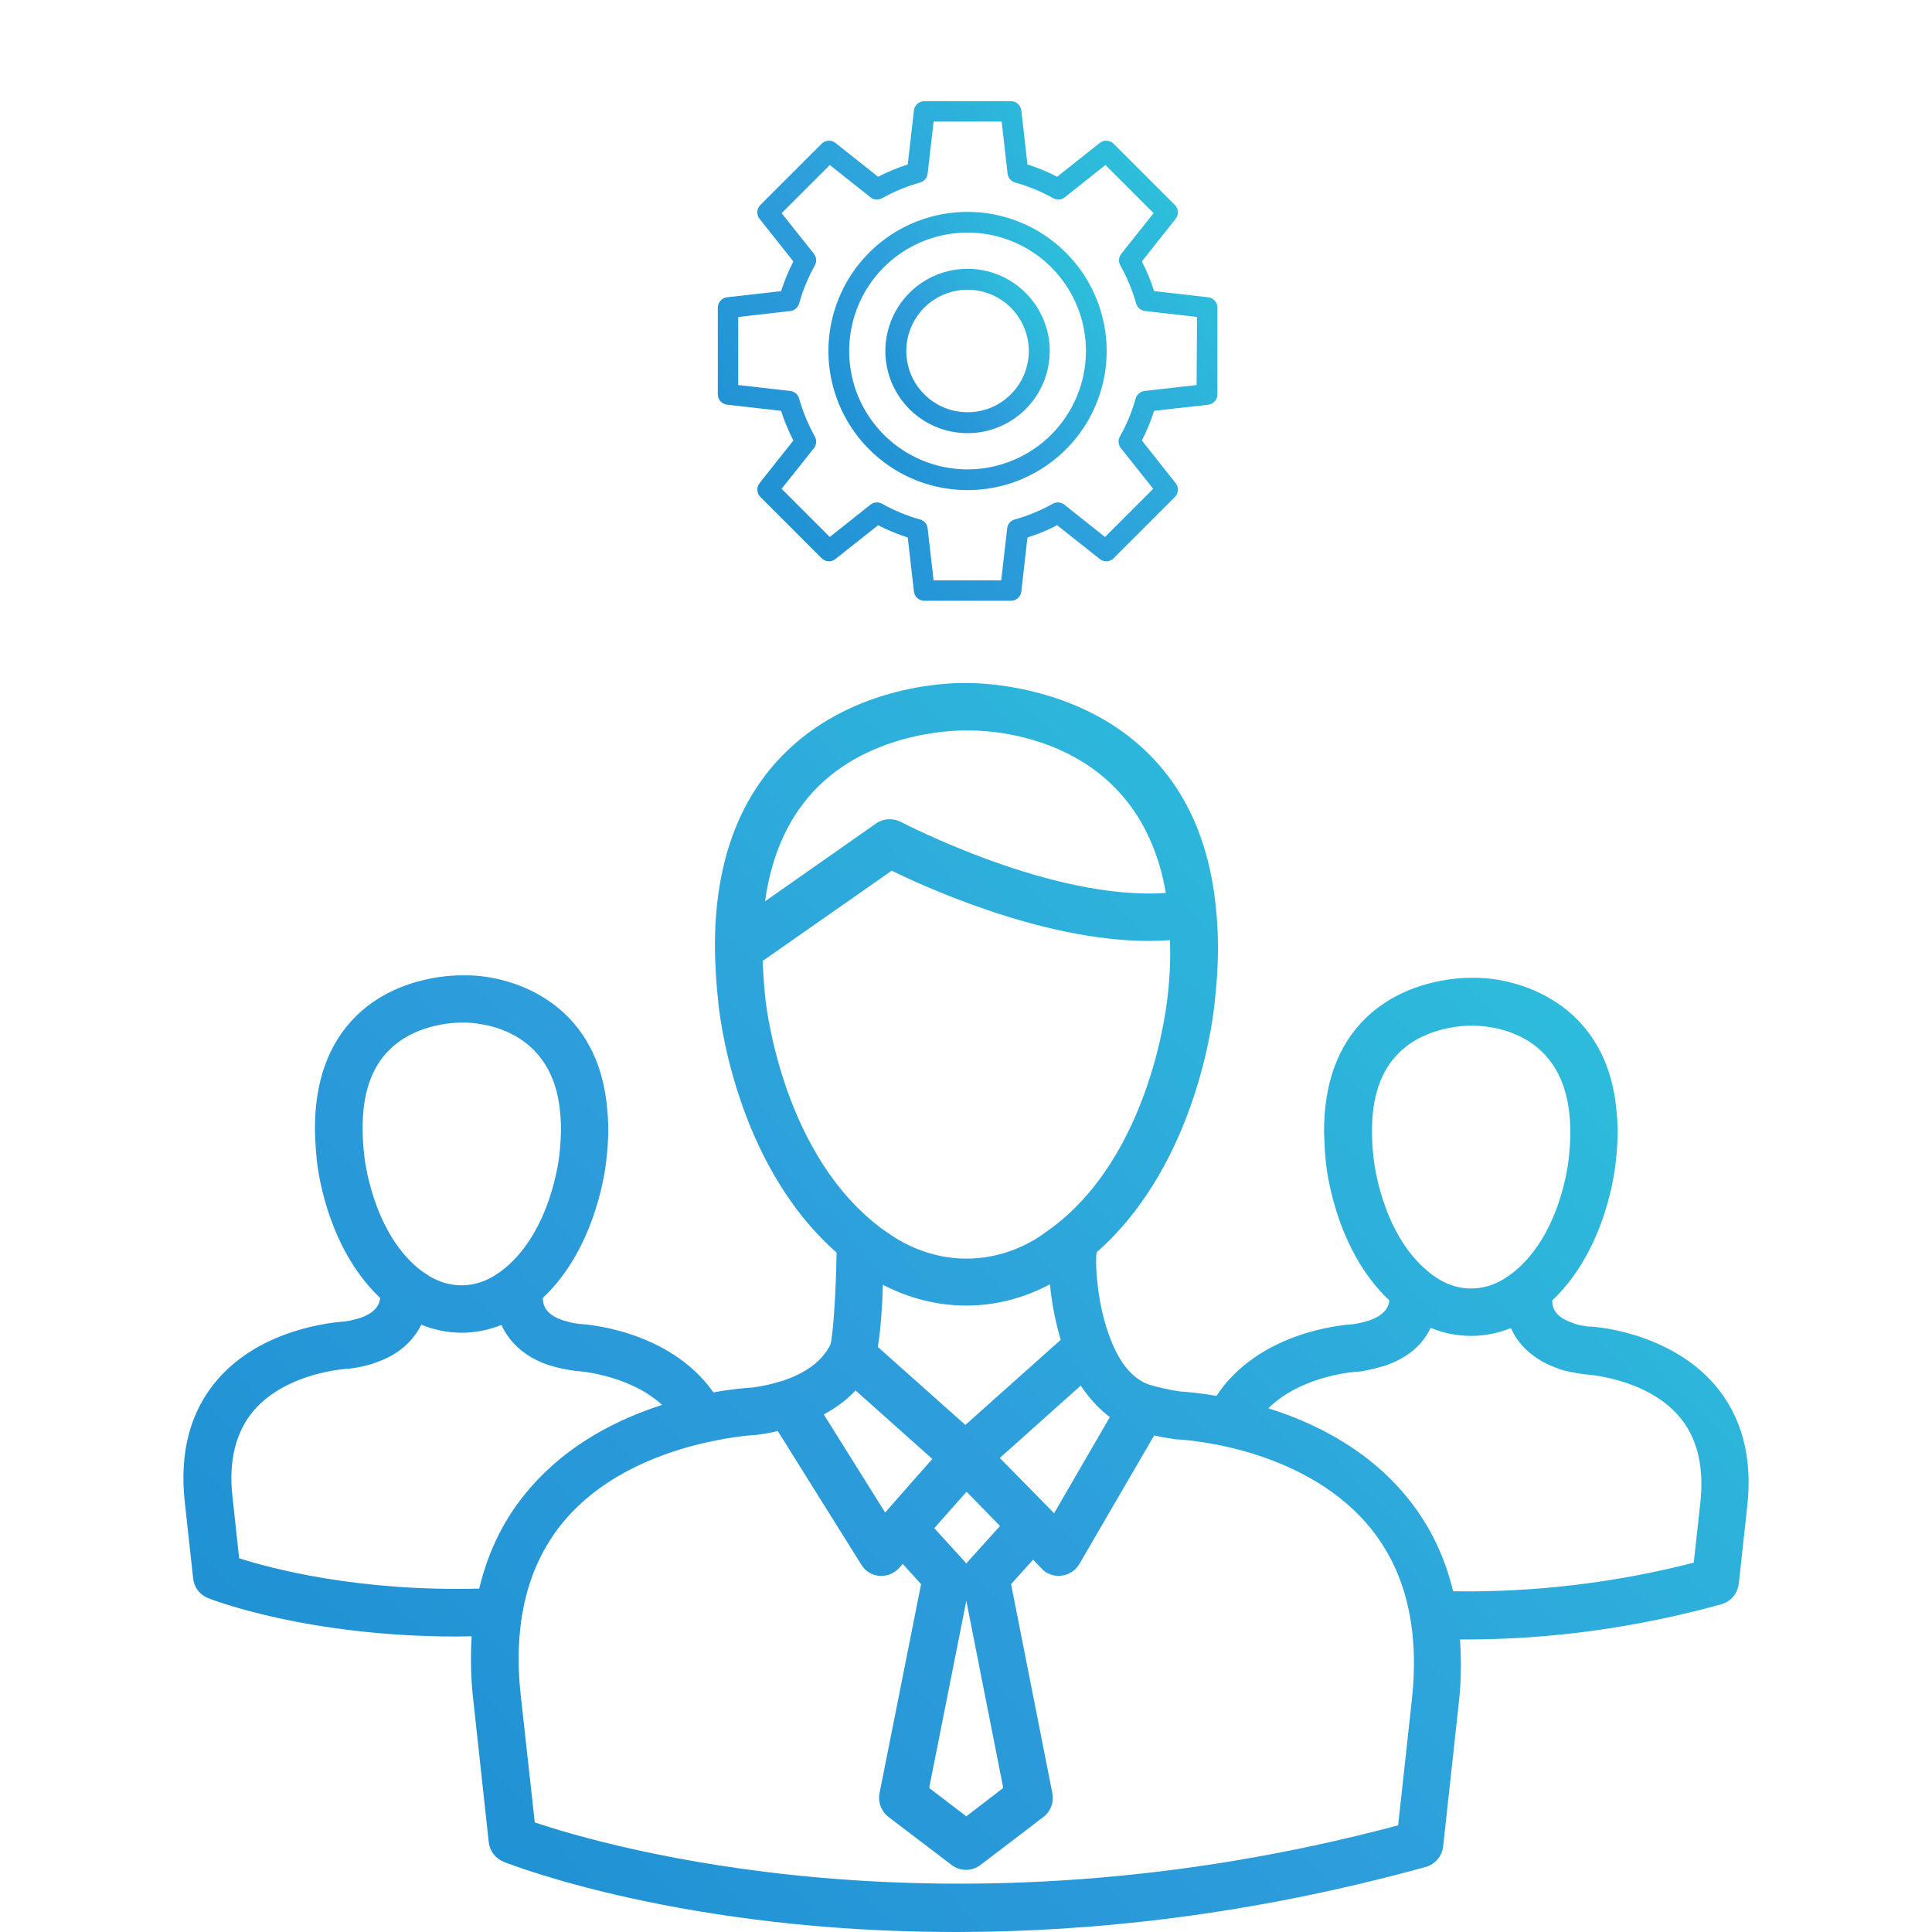 <svg width="48" height="48" viewBox="0 0 48 48" fill="none" xmlns="http://www.w3.org/2000/svg">
<path d="M42.598 34.4C41.425 33.044 39.469 32.941 39.457 32.959C39.323 32.941 39.202 32.917 39.098 32.88C39.098 32.88 39.092 32.88 39.092 32.874C38.734 32.759 38.564 32.577 38.564 32.309C39.943 31.009 40.137 28.942 40.143 28.863C40.198 28.402 40.204 27.97 40.161 27.599C39.925 24.889 37.671 24.263 36.565 24.294C36.504 24.294 35.01 24.251 33.935 25.29C33.236 25.971 32.89 26.925 32.896 28.134C32.902 28.359 32.914 28.602 32.938 28.845C32.944 28.936 33.139 31.009 34.518 32.309C34.5 32.479 34.396 32.686 33.977 32.82H33.971H33.965C33.868 32.856 33.758 32.874 33.631 32.899C33.291 32.917 31.262 33.111 30.223 34.679C29.755 34.6 29.421 34.576 29.311 34.57C29.038 34.527 28.789 34.473 28.57 34.406H28.564C28.151 34.266 27.823 33.883 27.586 33.257C27.264 32.437 27.222 31.501 27.234 31.246C27.234 31.197 27.24 31.154 27.246 31.112C29.816 28.851 30.168 25.035 30.18 24.883C30.271 24.087 30.284 23.346 30.223 22.701C30.223 22.701 30.223 22.701 30.223 22.695V22.689C30.223 22.677 30.223 22.659 30.217 22.641C29.706 16.825 24.044 16.971 24.032 16.971C23.923 16.965 21.365 16.892 19.531 18.678C18.34 19.839 17.745 21.486 17.763 23.583C17.769 23.99 17.793 24.427 17.842 24.865C17.854 25.029 18.212 28.851 20.782 31.118C20.782 31.148 20.788 31.173 20.782 31.209C20.77 32.084 20.697 33.209 20.63 33.409C20.63 33.415 20.624 33.415 20.624 33.421C20.418 33.822 20.017 34.12 19.415 34.315C19.415 34.315 19.415 34.315 19.409 34.315C19.409 34.315 19.409 34.315 19.403 34.315C19.203 34.381 18.972 34.436 18.692 34.473C18.577 34.479 18.218 34.503 17.726 34.594C16.602 33.002 14.446 32.892 14.385 32.892C14.251 32.874 14.136 32.85 14.033 32.813C14.027 32.813 14.027 32.813 14.021 32.813H14.014C13.656 32.698 13.486 32.516 13.486 32.248C14.865 30.948 15.059 28.882 15.066 28.803C15.12 28.341 15.126 27.909 15.084 27.539C14.847 24.828 12.611 24.196 11.487 24.233C11.427 24.233 9.932 24.19 8.863 25.229C8.164 25.91 7.818 26.864 7.824 28.073C7.83 28.298 7.842 28.541 7.867 28.785C7.873 28.876 8.067 30.948 9.446 32.248C9.428 32.419 9.325 32.625 8.905 32.759H8.899C8.802 32.789 8.693 32.813 8.571 32.832C8.286 32.85 6.506 33.002 5.406 34.272C4.726 35.056 4.452 36.089 4.592 37.329L4.799 39.219C4.823 39.438 4.963 39.62 5.169 39.705C5.279 39.747 7.624 40.659 11.348 40.659C11.469 40.659 11.597 40.653 11.718 40.653C11.688 41.163 11.694 41.698 11.761 42.257L12.143 45.77C12.168 45.989 12.307 46.171 12.514 46.256C12.775 46.359 17.022 48 23.735 48C27.082 48 31.043 47.593 35.423 46.383C35.654 46.317 35.824 46.122 35.854 45.879L36.237 42.367C36.304 41.795 36.31 41.248 36.273 40.732C36.322 40.732 36.371 40.732 36.419 40.732C38.527 40.732 40.66 40.44 42.768 39.857C42.999 39.79 43.169 39.596 43.199 39.352L43.406 37.456C43.551 36.217 43.278 35.19 42.598 34.4ZM34.123 28.742C34.099 28.523 34.087 28.323 34.087 28.128C34.08 27.259 34.305 26.597 34.761 26.153C35.465 25.46 36.523 25.479 36.571 25.485C36.802 25.479 38.801 25.491 38.995 27.727C39.026 28.025 39.019 28.365 38.977 28.76C38.977 28.778 38.795 30.759 37.495 31.689C37.476 31.701 37.464 31.707 37.446 31.72C37.416 31.744 37.385 31.762 37.355 31.78C36.851 32.09 36.249 32.09 35.745 31.78C35.715 31.762 35.684 31.738 35.654 31.72C35.636 31.707 35.623 31.695 35.605 31.689C35.563 31.659 35.526 31.628 35.49 31.598C34.299 30.626 34.123 28.766 34.123 28.742ZM27.574 35.208L26.189 37.596L24.84 36.223L26.851 34.424C27.064 34.746 27.307 35.007 27.574 35.208ZM24.014 37.061L24.846 37.912L24.057 38.787C24.038 38.806 24.026 38.824 24.008 38.848C23.996 38.83 23.978 38.806 23.959 38.787L23.212 37.967L24.014 37.061ZM21.809 33.464C21.882 33.038 21.918 32.449 21.936 31.92C22.593 32.261 23.297 32.437 24.008 32.437C24.725 32.437 25.436 32.254 26.086 31.908C26.122 32.309 26.207 32.795 26.353 33.288L23.984 35.402L21.809 33.464ZM24.008 39.772L24.925 44.421L24.008 45.126L23.085 44.421L24.008 39.772ZM20.339 19.529C21.803 18.095 23.965 18.144 24.032 18.15C24.209 18.144 28.254 18.052 28.965 22.185C26.134 22.385 22.428 20.441 22.386 20.422C22.186 20.319 21.948 20.331 21.766 20.459L19.008 22.392C19.172 21.2 19.616 20.24 20.339 19.529ZM19.008 24.749C18.978 24.445 18.96 24.154 18.948 23.874L22.155 21.632C23.176 22.13 26.371 23.558 29.069 23.358C29.081 23.795 29.069 24.251 29.008 24.762C29.002 24.804 28.637 28.736 26.025 30.583C26.001 30.595 25.982 30.608 25.964 30.626C25.897 30.674 25.837 30.717 25.77 30.759C24.67 31.44 23.358 31.44 22.252 30.759C22.186 30.717 22.119 30.674 22.052 30.626C22.034 30.608 22.009 30.595 21.985 30.583C21.894 30.516 21.803 30.45 21.718 30.377C19.355 28.45 19.014 24.798 19.008 24.749ZM21.256 34.545L23.163 36.247L21.991 37.578L20.466 35.141C20.77 34.977 21.037 34.782 21.256 34.545ZM9.045 28.663C9.021 28.45 9.009 28.244 9.009 28.049C9.003 27.18 9.227 26.518 9.683 26.074C10.388 25.381 11.451 25.406 11.493 25.406C11.585 25.406 13.717 25.351 13.917 27.648C13.948 27.94 13.942 28.28 13.899 28.675C13.899 28.693 13.705 30.68 12.411 31.61C12.393 31.622 12.38 31.628 12.362 31.641C12.332 31.665 12.301 31.683 12.271 31.701C11.767 32.011 11.165 32.011 10.661 31.701C10.631 31.683 10.6 31.659 10.57 31.641C10.552 31.628 10.54 31.616 10.521 31.61C10.479 31.58 10.442 31.549 10.4 31.519C9.221 30.553 9.045 28.693 9.045 28.663ZM11.906 39.468C8.905 39.547 6.731 38.969 5.941 38.714L5.777 37.195C5.673 36.296 5.856 35.572 6.305 35.044C7.138 34.078 8.644 34.005 8.656 34.005C8.675 34.005 8.699 34.005 8.717 33.998C8.911 33.974 9.1 33.932 9.27 33.877C9.276 33.877 9.276 33.871 9.282 33.871C9.956 33.652 10.29 33.269 10.467 32.911C10.789 33.044 11.129 33.111 11.475 33.111C11.809 33.111 12.143 33.044 12.459 32.917C12.666 33.379 13.079 33.737 13.662 33.926C13.668 33.926 13.668 33.926 13.674 33.926C13.844 33.98 14.027 34.023 14.288 34.059C14.306 34.059 15.594 34.126 16.451 34.904C15.375 35.25 14.124 35.864 13.17 36.97C12.544 37.687 12.131 38.526 11.906 39.468ZM35.077 42.233L34.736 45.35C23.498 48.346 15.029 45.861 13.286 45.278L12.939 42.13C12.739 40.319 13.109 38.842 14.045 37.754C15.053 36.581 16.53 36.065 17.562 35.834C17.575 35.834 17.581 35.828 17.593 35.828C18.273 35.676 18.759 35.651 18.771 35.651C18.79 35.651 18.814 35.651 18.832 35.645C19.008 35.621 19.172 35.591 19.324 35.554L21.402 38.878C21.499 39.036 21.669 39.14 21.851 39.152C21.87 39.152 21.882 39.152 21.9 39.152C22.07 39.152 22.228 39.079 22.343 38.951L22.428 38.854L22.884 39.358L21.851 44.554C21.809 44.773 21.894 45.004 22.07 45.138L23.643 46.335C23.747 46.414 23.874 46.456 24.002 46.456C24.13 46.456 24.257 46.414 24.36 46.335L25.928 45.138C26.104 45.004 26.189 44.773 26.146 44.554L25.12 39.358L25.666 38.751L25.885 38.976C25.994 39.091 26.146 39.152 26.304 39.152C26.329 39.152 26.353 39.152 26.377 39.146C26.559 39.121 26.724 39.018 26.815 38.86L28.674 35.664C28.838 35.7 29.002 35.73 29.178 35.755C29.196 35.755 29.22 35.761 29.239 35.761C29.269 35.761 32.258 35.889 33.959 37.857C34.901 38.945 35.277 40.416 35.077 42.233ZM42.245 37.329L42.081 38.824C40.095 39.334 38.084 39.565 36.103 39.535C35.879 38.605 35.465 37.785 34.858 37.08C33.886 35.949 32.598 35.329 31.511 34.989C32.361 34.151 33.722 34.078 33.734 34.078C33.758 34.078 33.789 34.072 33.813 34.072C33.983 34.041 34.159 34.005 34.336 33.95C34.342 33.95 34.342 33.95 34.348 33.95C34.354 33.95 34.354 33.944 34.36 33.944H34.366C34.366 33.944 34.366 33.944 34.372 33.944C35.04 33.725 35.374 33.348 35.544 32.99C35.867 33.123 36.207 33.19 36.553 33.19C36.887 33.19 37.221 33.123 37.537 32.996C37.744 33.458 38.151 33.81 38.728 34.005C38.734 34.005 38.74 34.011 38.746 34.017C38.922 34.072 39.111 34.108 39.366 34.144C39.378 34.144 40.885 34.223 41.711 35.184C42.16 35.7 42.343 36.423 42.245 37.329Z" fill="url(#paint0_linear_1704_14289)"/>
<path d="M24.039 6.678C23.635 6.678 23.24 6.797 22.904 7.022C22.568 7.246 22.306 7.565 22.152 7.939C21.997 8.312 21.956 8.722 22.035 9.119C22.114 9.515 22.309 9.879 22.594 10.165C22.88 10.45 23.244 10.645 23.64 10.723C24.036 10.802 24.447 10.762 24.82 10.607C25.194 10.453 25.512 10.191 25.737 9.855C25.961 9.519 26.081 9.124 26.081 8.72C26.081 8.179 25.865 7.66 25.482 7.277C25.099 6.894 24.58 6.678 24.039 6.678ZM24.039 10.242C23.738 10.242 23.443 10.153 23.193 9.986C22.943 9.819 22.748 9.581 22.632 9.303C22.517 9.025 22.487 8.718 22.546 8.423C22.605 8.128 22.749 7.857 22.962 7.644C23.175 7.431 23.446 7.286 23.742 7.227C24.037 7.169 24.343 7.199 24.621 7.314C24.899 7.429 25.137 7.624 25.304 7.875C25.471 8.125 25.561 8.419 25.561 8.72C25.561 8.92 25.521 9.118 25.445 9.303C25.368 9.487 25.256 9.655 25.115 9.796C24.974 9.938 24.806 10.05 24.621 10.127C24.436 10.203 24.238 10.242 24.039 10.242Z" fill="url(#paint1_linear_1704_14289)"/>
<path d="M24.039 5.264C23.355 5.264 22.687 5.466 22.118 5.846C21.55 6.226 21.107 6.766 20.845 7.397C20.584 8.029 20.515 8.724 20.648 9.395C20.782 10.065 21.111 10.681 21.595 11.164C22.078 11.648 22.694 11.977 23.364 12.11C24.035 12.244 24.73 12.175 25.361 11.914C25.993 11.652 26.533 11.209 26.913 10.641C27.293 10.072 27.495 9.404 27.495 8.72C27.495 7.804 27.13 6.925 26.482 6.277C25.834 5.629 24.955 5.264 24.039 5.264ZM24.039 11.662C23.457 11.662 22.888 11.489 22.404 11.166C21.921 10.843 21.544 10.383 21.321 9.846C21.099 9.308 21.04 8.717 21.154 8.146C21.267 7.576 21.547 7.052 21.959 6.64C22.37 6.229 22.894 5.949 23.465 5.835C24.035 5.722 24.627 5.78 25.164 6.003C25.702 6.225 26.161 6.602 26.484 7.086C26.808 7.57 26.98 8.138 26.98 8.72C26.98 9.5 26.669 10.248 26.118 10.799C25.566 11.351 24.819 11.661 24.039 11.662Z" fill="url(#paint2_linear_1704_14289)"/>
<path d="M30.016 7.386L28.674 7.233C28.594 6.979 28.492 6.733 28.369 6.496L29.209 5.436C29.249 5.386 29.269 5.324 29.265 5.26C29.261 5.197 29.234 5.137 29.189 5.092L27.668 3.572C27.623 3.526 27.564 3.499 27.5 3.496C27.437 3.492 27.374 3.511 27.324 3.551L26.264 4.391C26.028 4.268 25.781 4.166 25.527 4.086L25.375 2.744C25.367 2.681 25.337 2.622 25.289 2.579C25.242 2.537 25.18 2.514 25.116 2.514H22.965C22.901 2.514 22.839 2.537 22.791 2.579C22.743 2.622 22.713 2.681 22.706 2.744L22.553 4.086C22.299 4.167 22.053 4.269 21.816 4.391L20.756 3.551C20.706 3.511 20.644 3.492 20.58 3.496C20.517 3.499 20.457 3.526 20.412 3.572L18.892 5.092C18.846 5.137 18.82 5.197 18.816 5.26C18.812 5.324 18.831 5.386 18.871 5.436L19.711 6.496C19.589 6.733 19.487 6.979 19.406 7.233L18.064 7.386C18.001 7.393 17.942 7.423 17.899 7.471C17.857 7.519 17.834 7.58 17.834 7.644V9.796C17.834 9.86 17.857 9.922 17.899 9.969C17.942 10.017 18.001 10.047 18.064 10.055L19.406 10.207C19.487 10.461 19.589 10.707 19.711 10.944L18.871 12.004C18.831 12.054 18.812 12.117 18.816 12.18C18.82 12.244 18.846 12.303 18.892 12.348L20.412 13.869C20.457 13.914 20.517 13.941 20.58 13.945C20.644 13.948 20.706 13.929 20.756 13.889L21.816 13.049C22.053 13.171 22.299 13.273 22.553 13.354L22.706 14.696C22.713 14.76 22.743 14.818 22.791 14.861C22.839 14.903 22.901 14.927 22.965 14.926H25.116C25.18 14.927 25.242 14.903 25.289 14.861C25.337 14.818 25.367 14.76 25.375 14.696L25.527 13.354C25.781 13.274 26.028 13.172 26.264 13.049L27.324 13.889C27.374 13.929 27.437 13.948 27.5 13.945C27.564 13.941 27.623 13.914 27.668 13.869L29.189 12.348C29.234 12.303 29.261 12.244 29.265 12.18C29.269 12.117 29.249 12.054 29.209 12.004L28.369 10.944C28.491 10.707 28.593 10.461 28.674 10.207L30.016 10.055C30.08 10.047 30.139 10.017 30.181 9.969C30.224 9.922 30.247 9.86 30.246 9.796V7.644C30.247 7.58 30.224 7.519 30.181 7.471C30.139 7.423 30.08 7.393 30.016 7.386ZM29.729 9.566L28.436 9.713C28.385 9.719 28.337 9.74 28.298 9.773C28.259 9.806 28.23 9.85 28.216 9.899C28.124 10.229 27.992 10.547 27.823 10.846C27.798 10.89 27.787 10.942 27.791 10.993C27.796 11.044 27.815 11.093 27.847 11.133L28.651 12.144L27.454 13.341L26.442 12.537C26.402 12.505 26.353 12.487 26.302 12.483C26.251 12.479 26.2 12.491 26.155 12.516C25.856 12.683 25.539 12.814 25.209 12.907C25.16 12.921 25.116 12.949 25.082 12.988C25.049 13.027 25.029 13.076 25.023 13.127L24.875 14.419H23.195L23.047 13.127C23.041 13.076 23.021 13.027 22.988 12.988C22.954 12.949 22.91 12.921 22.861 12.907C22.531 12.814 22.214 12.683 21.915 12.516C21.87 12.491 21.819 12.479 21.768 12.483C21.717 12.487 21.668 12.505 21.628 12.537L20.616 13.341L19.419 12.144L20.223 11.133C20.255 11.092 20.274 11.043 20.277 10.992C20.281 10.941 20.269 10.89 20.244 10.846C20.078 10.547 19.946 10.229 19.854 9.899C19.84 9.85 19.811 9.806 19.772 9.773C19.733 9.74 19.685 9.719 19.634 9.713L18.341 9.566V7.875L19.634 7.727C19.685 7.721 19.733 7.701 19.772 7.667C19.811 7.634 19.84 7.59 19.854 7.541C19.946 7.211 20.078 6.894 20.244 6.595C20.269 6.55 20.281 6.499 20.277 6.448C20.274 6.397 20.255 6.348 20.223 6.307L19.419 5.296L20.616 4.099L21.628 4.903C21.668 4.935 21.717 4.954 21.768 4.957C21.819 4.961 21.87 4.949 21.915 4.924C22.214 4.757 22.531 4.626 22.861 4.534C22.91 4.519 22.954 4.491 22.988 4.452C23.021 4.413 23.041 4.365 23.047 4.314L23.195 3.021H24.886L25.033 4.314C25.039 4.365 25.06 4.413 25.093 4.452C25.126 4.491 25.17 4.519 25.219 4.534C25.549 4.626 25.867 4.757 26.166 4.924C26.21 4.949 26.261 4.961 26.312 4.957C26.364 4.954 26.413 4.935 26.453 4.903L27.464 4.099L28.661 5.296L27.857 6.307C27.825 6.348 27.806 6.396 27.802 6.447C27.798 6.499 27.809 6.55 27.834 6.595C28.002 6.893 28.134 7.211 28.227 7.541C28.241 7.59 28.269 7.634 28.308 7.667C28.348 7.701 28.396 7.721 28.447 7.727L29.74 7.875L29.729 9.566Z" fill="url(#paint3_linear_1704_14289)"/>
<defs>
<linearGradient id="paint0_linear_1704_14289" x1="12.818" y1="-21.223" x2="-26.077" y2="15.932" gradientUnits="userSpaceOnUse">
<stop stop-color="#2DD1DB"/>
<stop offset="0.607" stop-color="#2D9CDB"/>
<stop offset="1" stop-color="#1A8ED0"/>
</linearGradient>
<linearGradient id="paint1_linear_1704_14289" x1="22.864" y1="1.65" x2="17.921" y2="5.417" gradientUnits="userSpaceOnUse">
<stop stop-color="#2DD1DB"/>
<stop offset="0.607" stop-color="#2D9CDB"/>
<stop offset="1" stop-color="#1A8ED0"/>
</linearGradient>
<linearGradient id="paint2_linear_1704_14289" x1="22.051" y1="-3.245" x2="13.686" y2="3.131" gradientUnits="userSpaceOnUse">
<stop stop-color="#2DD1DB"/>
<stop offset="0.607" stop-color="#2D9CDB"/>
<stop offset="1" stop-color="#1A8ED0"/>
</linearGradient>
<linearGradient id="paint3_linear_1704_14289" x1="20.471" y1="-12.763" x2="5.453" y2="-1.315" gradientUnits="userSpaceOnUse">
<stop stop-color="#2DD1DB"/>
<stop offset="0.607" stop-color="#2D9CDB"/>
<stop offset="1" stop-color="#1A8ED0"/>
</linearGradient>
</defs>
</svg>
